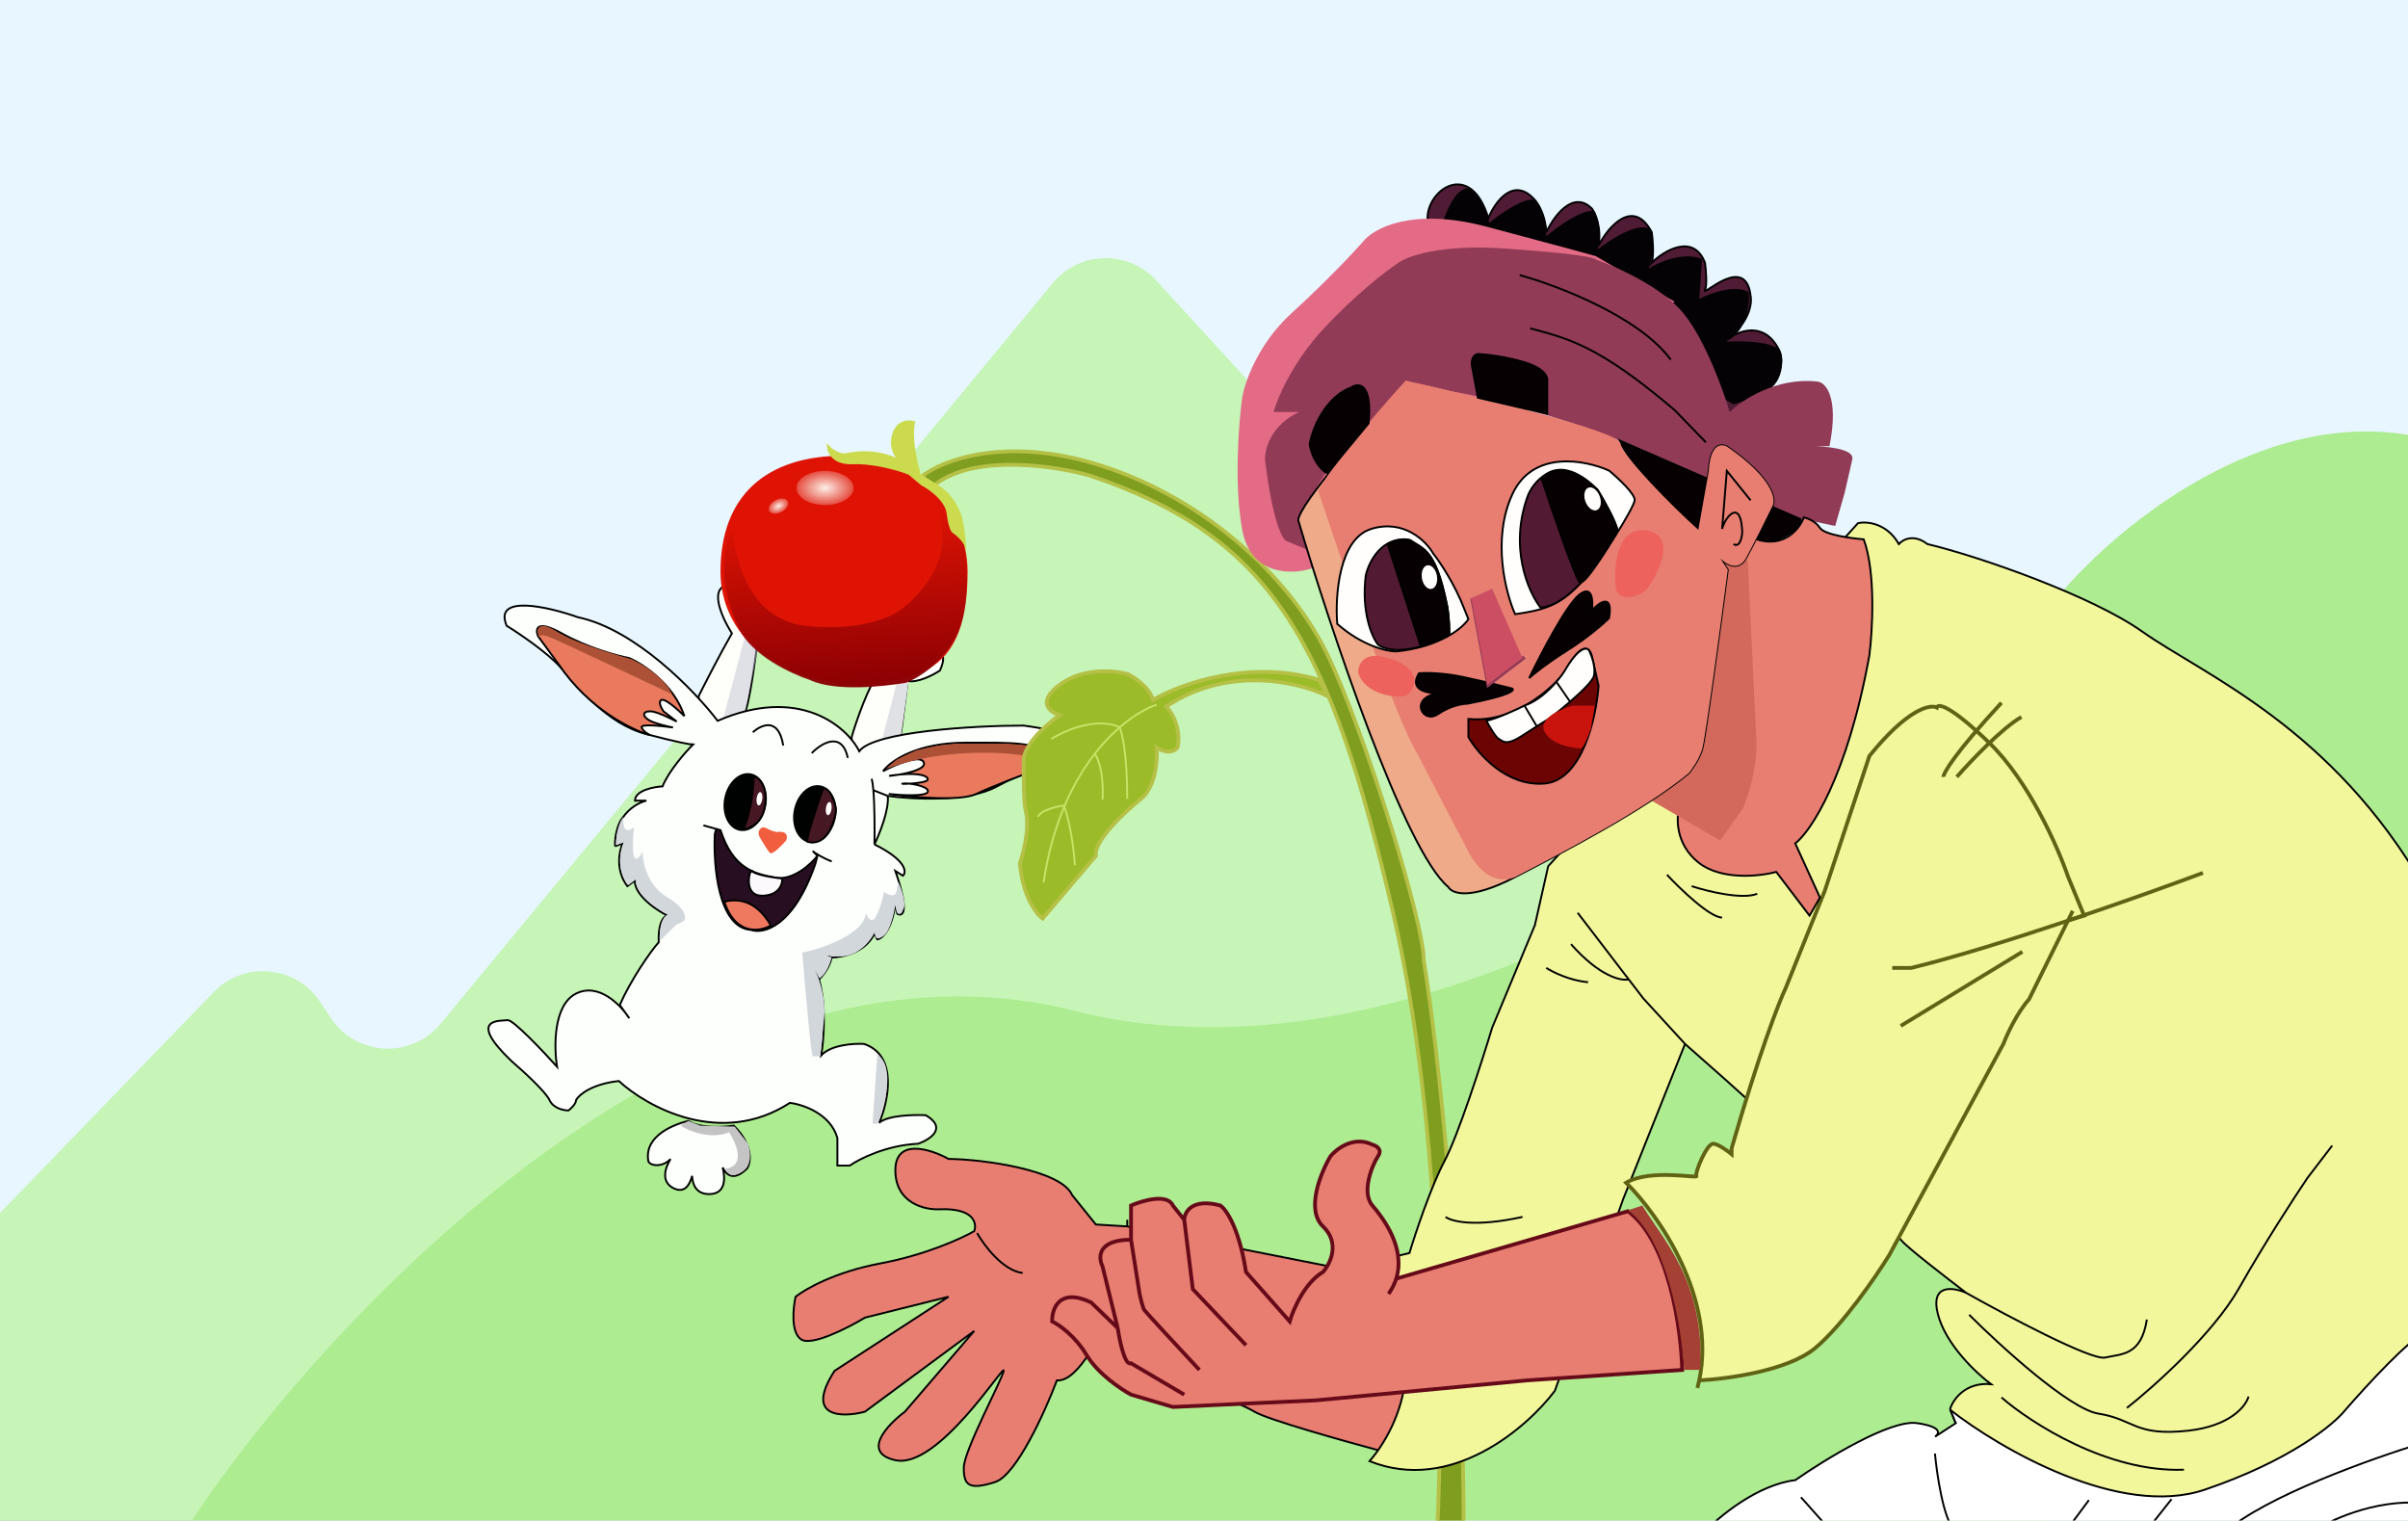 <svg width="1267" height="800" viewBox="0 0 1267 800" fill="none" xmlns="http://www.w3.org/2000/svg">
<rect x="0" y="0" width="1267" height="800" fill="#808080" stroke="none"/>
<g clip-path="url(#clip0_2_3)">
<rect width="1267" height="800" fill="#E7F6FF"/>
<path d="M112.492 521.927L-38.656 678.1L-101.226 737.994C-124.669 760.436 -108.785 800 -76.332 800H1075.48C1105.42 800 1122.28 765.576 1103.92 741.925L832.41 392.172L608.314 147.503C593.55 131.385 567.947 132.034 554.02 148.881L231.813 538.642C216.452 557.224 187.524 555.749 174.132 535.702L168.296 526.966C155.55 507.887 128.449 505.439 112.492 521.927Z" fill="#BCF4A1" fill-opacity="0.76"/>
<path d="M565 531.762C369.8 482.162 174.333 689.762 101 799.762H1271C1271 609.683 1274.2 230.372 1287 233.762C1200.6 204.962 1115 275.096 1083 313.762C991.667 407.096 760.2 581.362 565 531.762Z" fill="#AEEC91"/>
<path d="M463.104 352.744C457.104 360.344 450.604 379.244 448.104 387.744C448.104 412.544 465.438 396.744 474.104 385.744L477.604 358.244C482.804 359.444 491.104 355.077 494.604 352.744C501.104 337.744 486.938 344.244 476.604 348.744C494.204 338.744 486.938 336.244 481.104 336.244C477.604 338.577 469.104 345.144 463.104 352.744Z" fill="#FEFFFA" stroke="black"/>
<path d="M367.604 366.244C370.938 359.577 379.104 343.644 385.104 333.244C379.604 324.577 371.904 307.344 385.104 307.744C386.1 309.336 387.653 312.842 388.659 317.707C388.705 312.386 389.645 307.744 392.604 307.744C397.804 307.744 399.104 324.744 399.104 333.244C397.938 343.244 395.004 365.244 392.604 373.244C389.604 383.244 367.604 387.244 367.604 366.244Z" fill="#FEFFFA" stroke="black"/>
<path d="M392.104 334.244L380.604 377.744L392.104 374.744L399.104 339.744L392.104 334.244Z" fill="#C2C4D1" fill-opacity="0.51"/>
<path d="M472.104 358.244L464.104 389.244L474.104 387.244L478.104 358.244H472.104Z" fill="#DFE1E5"/>
<path d="M415.604 580.244C379.204 603.844 340.438 582.411 325.604 568.744C311.204 570.344 304.604 576.077 303.104 578.744C303.104 580.744 300.438 583.244 299.104 584.244C296.604 584.244 291.104 583.144 289.104 578.744C287.104 574.344 274.938 563.244 269.104 558.244C245.104 535.244 263.604 537.244 267.104 536.744C269.904 536.344 285.604 552.911 293.104 561.244C291.437 550.911 291.104 528.744 303.104 522.744C313.45 517.571 323.549 525.902 328.913 532.676L326.104 528.744C331.704 515.944 342.104 500.744 346.604 495.744C346.204 484.944 349.437 481.911 351.104 481.744C336.304 473.744 333.604 466.077 334.104 463.244L330.104 466.244C323.704 457.844 325.771 447.744 327.604 443.744L323.604 445.244C323.518 441.781 323.976 438.755 324.805 436.126C325.42 433.859 326.318 431.721 327.604 430.273C331.297 424.766 336.703 422.044 340.104 421.244H334.104C334.104 415.744 344.437 413.911 348.604 413.744C351.804 405.744 360.604 395.744 364.604 391.744C363.437 391.744 356.904 390.644 340.104 386.244C319.104 380.744 304.104 361.244 295.104 351.244C287.904 343.244 273.104 333.244 266.604 329.244C259.404 312.444 288.604 319.244 304.104 324.744C334.504 331.144 365.771 363.744 377.604 379.244C420.104 360.744 445.438 381.91 452.104 395.244C459.704 384.844 512.604 381.744 538.604 381.744C586.104 388.244 581.104 401.744 576.604 401.744C573.004 401.744 558.771 403.077 552.104 403.744C549.271 403.577 539.804 405.344 524.604 413.744C509.404 422.144 479.938 420.577 467.104 418.744C467.904 425.944 462.771 438.744 460.104 444.244C476.904 452.644 477.104 458.744 475.104 460.744L471.104 458.244C478.704 480.244 474.938 482.41 472.104 480.744L471.104 475.744C469.104 489.744 463.938 493.91 461.604 494.244L460.104 491.244C455.304 501.244 443.104 503.744 437.604 503.744C436.404 509.344 432.644 513.744 430.913 515.244C434.813 528.626 433.506 546.696 432.104 555.244C437.304 549.644 449.271 548.911 454.604 549.244C472.604 555.244 467.438 579.411 462.604 590.744C467.004 586.744 480.771 586.411 487.104 586.744C498.704 593.544 489.271 599.577 483.104 601.744C466.304 602.544 452.104 609.744 447.104 613.244H440.604V598.744C437.004 585.944 422.438 581.077 415.604 580.244Z" fill="#FDFFFC"/>
<path d="M430.913 515.244C434.813 528.626 433.506 546.696 432.104 555.244C437.304 549.644 449.271 548.911 454.604 549.244C472.604 555.244 467.438 579.411 462.604 590.744C467.004 586.744 480.771 586.411 487.104 586.744C498.704 593.544 489.271 599.577 483.104 601.744C466.304 602.544 452.104 609.744 447.104 613.244H440.604V598.744C437.004 585.944 422.438 581.077 415.604 580.244C379.204 603.844 340.438 582.411 325.604 568.744C311.204 570.344 304.604 576.077 303.104 578.744C303.104 580.744 300.438 583.244 299.104 584.244C296.604 584.244 291.104 583.144 289.104 578.744C287.104 574.344 274.938 563.244 269.104 558.244C245.104 535.244 263.604 537.244 267.104 536.744C269.904 536.344 285.604 552.911 293.104 561.244C291.437 550.911 291.104 528.744 303.104 522.744C315.104 516.744 326.771 528.911 331.104 535.744L326.104 528.744C331.704 515.944 342.104 500.744 346.604 495.744C346.204 484.944 349.437 481.911 351.104 481.744C336.304 473.744 333.604 466.077 334.104 463.244L330.104 466.244C323.704 457.844 325.771 447.744 327.604 443.744L323.604 445.244M430.913 515.244C430.175 512.71 429.25 510.345 428.104 508.244L430.913 515.244ZM430.913 515.244C432.644 513.744 436.404 509.344 437.604 503.744M437.604 503.744C432.251 502.144 431.707 501.41 432.104 501.244L437.604 503.744ZM437.604 503.744C443.104 503.744 455.304 501.244 460.104 491.244L461.604 494.244C463.938 493.91 469.104 489.744 471.104 475.744L472.104 480.744C474.938 482.41 478.704 480.244 471.104 458.244L475.104 460.744C477.104 458.744 476.904 452.644 460.104 444.244M460.104 444.244C462.771 438.744 467.904 425.944 467.104 418.744M460.104 444.244C460.23 437.096 460.223 423.889 459.53 415.744M458.604 409.744C459 410.932 459.302 413.064 459.53 415.744M467.104 418.744L459.53 415.744M467.104 418.744C479.938 420.577 509.404 422.144 524.604 413.744C539.804 405.344 549.271 403.577 552.104 403.744C558.771 403.077 573.004 401.744 576.604 401.744C581.104 401.744 586.104 388.244 538.604 381.744C512.604 381.744 459.704 384.844 452.104 395.244C445.438 381.91 420.104 360.744 377.604 379.244C365.771 363.744 334.504 331.144 304.104 324.744C288.604 319.244 259.404 312.444 266.604 329.244C273.104 333.244 287.904 343.244 295.104 351.244C304.104 361.244 319.104 380.744 340.104 386.244C356.904 390.644 363.437 391.744 364.604 391.744C360.604 395.744 351.804 405.744 348.604 413.744C344.437 413.911 334.104 415.744 334.104 421.244H340.104C336.703 422.044 331.297 424.766 327.604 430.273M323.604 445.244C323.444 438.847 325.144 433.942 327.604 430.273M323.604 445.244C323.604 441.755 324.404 433.875 327.604 430.273" stroke="black"/>
<path d="M431.604 555.744H427.604C426.804 555.744 423.604 519.411 422.104 501.244C432.938 498.911 454.804 491.444 455.604 480.244C456.438 482.744 458.704 486.544 461.104 481.744C463.504 476.944 464.771 471.411 465.104 469.244C466.938 470.577 470.804 472.444 471.604 469.244C472.404 466.044 472.604 464.244 472.604 463.744C474.104 467.077 476.804 474.544 475.604 477.744C474.438 480.411 471.904 483.844 471.104 476.244C470.438 480.577 468.304 489.844 465.104 492.244C461.104 495.244 460.604 493.244 460.104 490.744C458.104 494.911 451.704 503.244 442.104 503.244C440.462 503.244 437.526 503.115 435.137 502.686C435.999 503.048 436.881 503.428 437.604 503.744C436.938 506.577 434.704 512.744 431.104 514.744L428.859 510.254C431.257 515.372 434.684 525.666 433.604 535.744L431.604 555.744Z" fill="#D2D7DB"/>
<path d="M459.104 591.244L461.604 554.744C471.204 561.144 465.604 581.744 461.604 591.244H459.104Z" fill="#D2D7DB"/>
<path d="M283.104 334.744L294.104 349.744C310.104 373.344 332.771 384.244 342.104 386.744C340.937 386.244 338.404 384.744 337.604 382.744C336.804 380.744 348.271 381.911 354.104 382.744C351.437 382.244 345.304 380.844 342.104 379.244C338.104 377.244 337.604 374.244 342.104 374.244C346.604 374.244 357.604 380.744 355.604 379.244C354.004 378.044 350.604 375.411 349.104 374.244C347.937 372.577 346.104 369.044 348.104 368.244C350.104 367.444 356.937 373.577 360.104 376.744C354.504 359.944 338.437 349.411 331.104 346.244C324.937 345.077 309.204 340.844 295.604 333.244C282.004 325.644 281.604 331.077 283.104 334.744Z" fill="#E97A5E" stroke="black"/>
<path d="M290.604 335.744C297.004 338.544 335.271 356.577 353.604 365.244C352.438 361.911 346.504 353.544 332.104 346.744C321.604 343.911 298.904 336.944 292.104 331.744C288.104 329.244 280.804 326.544 283.604 335.744C283.271 334.577 284.204 332.944 290.604 335.744Z" fill="#AC5136"/>
<path d="M464.604 405.744C469.104 399.744 483.084 390.744 508.104 390.744C536.104 390.744 541.604 390.244 559.604 398.244C555.771 399.244 547.704 401.944 546.104 404.744C538.771 407.41 522.004 413.744 513.604 417.744C505.204 421.744 479.438 419.41 467.604 417.744C473.938 418.41 486.904 419.144 488.104 416.744C489.232 414.489 483.014 412.799 478.582 412.311C475.824 412.487 473.852 412.452 475.104 412.244C475.849 412.12 477.118 412.15 478.582 412.311C482.432 412.065 487.813 411.409 488.104 410.244C488.577 408.356 484.147 406.468 473.134 407.524C468.395 408.349 465.445 408.423 471.104 407.744C471.804 407.66 472.481 407.587 473.134 407.524C478.86 406.527 487.199 404.433 486.104 401.244C484.504 396.582 471.104 402.301 464.604 405.744Z" fill="#E97A5E" stroke="black"/>
<path d="M508.604 396.244C533.004 395.044 546.771 398.744 551.104 400.744L556.104 398.494L559.104 398.244L556.604 397.244L542.604 392.244L525.604 391.244H505.104L494.354 392.244L482.104 394.744L471.604 399.744L466.104 404.744C468.604 403.744 484.204 397.444 508.604 396.244Z" fill="#AC5136"/>
<path d="M328.115 443.215L324.115 444.715C324.028 441.252 324.487 438.226 325.316 435.597C325.93 433.33 326.829 431.192 328.115 429.744C327.615 433.392 328.015 439.592 333.615 435.215C332.615 443.882 332.115 458.615 338.115 448.215C338.115 453.549 340.615 465.715 350.615 471.715C360.615 477.715 361.115 482.549 360.115 484.215C359.282 484.882 357.315 486.215 356.115 486.215L347.115 495.215C346.715 484.415 349.948 481.382 351.615 481.215C336.815 473.215 334.115 465.549 334.615 462.715L330.615 465.715C324.215 457.315 326.282 447.215 328.115 443.215Z" fill="#D2D7DB"/>
<path d="M362.604 616.244C357.404 623.044 353.438 622.411 352.104 621.244V624.744L359.104 625.744L363.604 620.244C365.438 616.078 367.804 609.444 362.604 616.244Z" fill="#C4C4C4"/>
<path d="M377.604 616.744C374.004 627.944 368.104 622.744 365.604 618.744L364.604 622.744L371.104 628.244L378.604 626.744L380.604 622.244C381.104 615.744 381.204 605.544 377.604 616.744Z" fill="#C4C4C4"/>
<path d="M341.105 610.744C338.854 597.244 355.271 591.411 362.105 589.744C368.105 593.744 380.605 593.077 386.105 592.244C396.505 602.644 395.105 611.577 393.105 614.744C386.226 621.623 382.158 618.359 380.232 614.218C381.78 620.276 381.699 628.244 373.105 628.244C366.528 628.244 364.403 623.578 364.152 618.673C362.861 623.687 360.063 627.843 354.605 625.244C347.595 621.906 349.847 614.623 352.818 609.785C348.405 614.525 341.539 613.354 341.105 610.744Z" fill="#FDFFFC" stroke="black"/>
<path d="M383.604 595.744C373.604 599.744 362.438 595.077 358.104 592.244L362.104 589.744L368.604 592.244L386.604 592.744L393.604 601.744C397.604 614.944 389.271 618.244 384.604 618.244C383.104 616.911 380.404 614.344 381.604 614.744C382.804 615.144 385.104 613.911 386.104 613.244C390.904 609.244 386.438 599.911 383.604 595.744Z" fill="#C4C4C4"/>
<path d="M395.105 489.244C377.905 488.044 375.271 455.411 376.105 438.744L376.855 436.119L379.105 436.744C385.604 456.744 396.604 459.744 408.104 461.744C417.304 463.344 426.604 454.744 430.104 450.244L429.104 454.244C417.504 487.844 401.605 491.577 395.105 489.244Z" fill="#270E21"/>
<path d="M430.104 450.244L429.104 454.244C417.504 487.844 401.605 491.577 395.105 489.244C377.905 488.044 375.271 455.411 376.105 438.744L376.855 436.119M430.104 450.244C426.604 454.744 417.304 463.344 408.104 461.744C396.604 459.744 385.604 456.744 379.105 436.744L376.855 436.119M430.104 450.244L427.604 447.744C429.271 449.244 433.604 451.644 437.604 453.244M370.104 434.244L374.605 435.494L376.855 436.119" stroke="black"/>
<path d="M401.605 471.244C393.205 471.644 393.438 463.411 394.605 459.244L395.604 458.244C397.204 460.244 406.938 461.744 411.604 462.244C411.771 465.077 410.005 470.844 401.605 471.244Z" fill="#FBF9FC" stroke="black"/>
<path d="M381.104 474.394C387.104 473.061 397.104 472.395 405.604 486.894C399.938 490.227 387.104 492.393 381.104 474.394Z" fill="#EF795F" stroke="black"/>
<path d="M439.222 430.401C438.417 434.472 436.488 437.9 434.042 440.155C431.596 442.411 428.667 443.472 425.822 442.91C422.977 442.348 420.672 440.251 419.268 437.235C417.865 434.218 417.385 430.314 418.19 426.243C418.994 422.172 420.924 418.745 423.37 416.489C425.815 414.234 428.745 413.173 431.59 413.735C434.434 414.297 436.74 416.393 438.143 419.41C439.547 422.427 440.027 426.331 439.222 430.401Z" fill="#000201" stroke="black"/>
<path d="M405.105 448.744C403.905 447.544 400.938 442.578 399.605 440.244C398.597 437.979 399.386 436.518 400.525 435.664C401.607 434.852 403.11 435.59 404.295 436.243C405.687 437.012 407.532 437.53 408.605 437.744C414.605 436.944 414.438 440.411 413.605 442.244C411.271 444.911 406.305 449.944 405.105 448.744Z" fill="#F05E3E"/>
<path d="M424.604 442.744C425.004 438.344 430.438 422.244 433.104 414.744C436.704 414.744 438.938 421.077 439.604 424.244C440.104 425.411 440.204 429.544 436.604 436.744C433.004 443.944 427.104 443.744 424.604 442.744Z" fill="#461823" stroke="black"/>
<path d="M396.104 385.244C400.271 381.578 409.604 376.744 412.104 392.244" stroke="black"/>
<path d="M427.104 396.244C432.104 391.078 442.904 384.344 446.104 398.744" stroke="black"/>
<path d="M402.608 424.077C401.804 428.148 399.874 431.575 397.428 433.831C394.983 436.087 392.053 437.148 389.208 436.586C386.364 436.023 384.058 433.927 382.655 430.91C381.251 427.894 380.771 423.99 381.576 419.919C382.381 415.848 384.31 412.421 386.756 410.165C389.202 407.909 392.131 406.848 394.976 407.411C397.821 407.973 400.126 410.069 401.53 413.086C402.933 416.102 403.413 420.006 402.608 424.077Z" fill="#000201" stroke="black"/>
<path d="M391.104 436.244C395.904 425.044 396.438 412.911 396.604 408.244C399.104 409.077 403.804 413.244 402.604 423.244C401.404 433.244 394.771 435.744 391.104 436.244Z" fill="#461823" stroke="black"/>
<ellipse cx="399.604" cy="420.244" rx="1.5" ry="3.5" transform="rotate(7.383 399.604 420.244)" fill="white"/>
<ellipse cx="436.042" cy="425.408" rx="1.5" ry="3.5" transform="rotate(7.383 436.042 425.408)" fill="white"/>
<path d="M756.104 806.744H770.104C770.104 668.343 756.104 548.077 749.104 505.244C749.604 486.744 718.104 384.744 698.104 343.744C678.104 302.744 631.604 259.744 573.604 243.244C527.204 230.044 495.604 242.411 485.604 250.244L475.604 256.244C472.604 261.577 472.004 268.544 493.604 253.744C515.204 238.944 555.937 245.244 573.604 250.244C670.104 282.744 700.104 338.744 733.104 480.744C759.504 594.344 759.437 745.41 756.104 806.744Z" fill="#7F9E1F" stroke="#B5C046" stroke-width="2"/>
<path d="M509.104 300.744C509.104 353.244 484.104 359.744 444.104 359.744C408.604 357.244 379.104 334.434 379.104 300.744C379.104 261.244 402.604 239.744 444.104 239.744C480.003 239.744 509.104 267.055 509.104 300.744Z" fill="#DE1304"/>
<ellipse cx="434.104" cy="256.744" rx="15" ry="9" fill="url(#paint0_radial_2_3)"/>
<ellipse cx="409.604" cy="266.244" rx="5.5" ry="3.5" transform="rotate(-27.73 409.604 266.244)" fill="url(#paint1_radial_2_3)"/>
<path d="M423.604 329.244C394.804 326.044 386.271 294.244 385.604 278.744C381.604 281.944 380.937 296.078 381.104 302.744C381.104 306.577 382.704 317.644 389.104 331.244C395.504 344.844 416.437 354.577 426.104 357.744C439.704 364.144 465.437 361.077 476.604 359.244C482.271 357.244 495.504 349.544 503.104 334.744C510.704 319.944 508.937 296.244 507.104 286.244L493.604 258.244C493.271 257.744 493.204 261.344 495.604 279.744C498.004 298.144 482.604 314.411 474.604 320.244C469.604 324.578 452.404 332.444 423.604 329.244Z" fill="url(#paint2_linear_2_3)"/>
<path d="M1083.1 473.744C1090.1 472.077 1107.6 464.344 1121.6 446.744" stroke="#606314" stroke-width="2"/>
<path d="M1207.1 445.744L1193.6 460.744C1183.77 467.077 1163.5 480.044 1161.1 481.244C1158.7 482.444 1154.1 482.744 1152.1 482.744" stroke="#707229" stroke-width="2"/>
<path d="M1194.6 474.744C1202.27 469.411 1223.1 457.344 1245.1 451.744" stroke="#707229" stroke-width="2"/>
<path d="M481.604 221.744C479.604 229.344 482.437 242.577 484.104 248.244L483.104 252.244L479.104 248.244C474.938 245.911 467.104 238.944 469.104 229.744C471.104 220.544 478.271 220.577 481.604 221.744Z" fill="#CCDB4E"/>
<path d="M448.604 244.244C437.004 244.644 434.771 237.077 435.104 233.244C439.904 238.844 444.437 238.911 446.104 238.244C458.504 235.844 468.604 239.244 472.104 241.244C477.104 244.577 488.404 252.044 493.604 255.244C500.104 259.244 503.604 265.244 505.604 270.244C507.604 275.244 509.104 293.244 508.104 288.744C507.304 285.144 503.104 281.577 501.104 280.244C500.437 279.744 498.904 277.044 498.104 270.244C497.304 263.444 488.771 257.411 484.604 255.244L478.104 249.744C473.104 247.744 460.204 243.844 448.604 244.244Z" fill="#CCDB4E"/>
<path d="M751.104 114.744C751.104 99.744 773.604 83.744 783.104 114.744C786.604 106.244 796.404 92.444 807.604 105.244C809.438 107.244 813.204 113.444 813.604 122.244C817.438 113.911 827.604 99.744 837.604 109.744C839.438 112.244 842.704 119.644 841.104 129.244C846.104 119.244 859.504 103.844 869.104 122.244C869.604 125.744 870.304 133.844 869.104 138.244C875.604 131.744 891.104 122.644 897.104 138.244C897.604 141.911 898.304 149.944 897.104 152.744C895.604 156.244 918.604 133.244 921.104 155.744C921.882 159.632 920.512 169.15 909.602 177.88C916.895 173.064 929.506 169.627 936.604 185.244C937.771 189.744 938.004 200.044 929.604 205.244C921.204 210.444 914.438 219.077 912.104 222.744L766.104 162.244L751.104 114.744Z" fill="#501B35" stroke="black"/>
<path d="M660.104 742.744C666.504 746.744 706.771 758.077 726.104 763.244H741.104L756.104 689.244L719.604 670.244L593.104 645.244L576.604 644.244L564.104 628.744C558.604 615.744 517.771 609.911 499.104 609.744C489.771 604.577 471.104 598.544 471.104 615.744C471.104 632.944 486.438 636.577 494.104 636.244C512.505 635.444 514.104 643.577 512.604 647.744C505.938 651.577 486.704 660.344 463.104 664.744C439.504 669.144 423.604 678.244 418.604 682.244C417.271 688.244 416.004 701.144 421.604 704.744C427.204 708.344 446.271 698.577 455.104 693.244L499.104 682.244L439.104 721.244C423.104 746.044 443.104 745.91 455.104 742.744L512.604 700.244L476.104 742.744C466.938 749.577 453.104 764.244 471.104 768.244C493.604 773.244 529.104 716.244 528.104 721.244C527.104 726.244 507.104 763.244 507.104 772.244C507.104 781.244 509.604 784.244 523.604 779.744C534.804 776.144 549.938 742.577 556.104 726.244C568.104 727.244 580.104 697.744 581.104 700.244C582.104 702.744 585.104 704.244 590.604 709.744C596.104 715.244 652.104 737.744 660.104 742.744Z" fill="#E87E71"/>
<path d="M593.104 645.244L719.604 670.244L756.104 689.244L741.104 763.244H726.104C706.771 758.077 666.504 746.744 660.104 742.744C652.104 737.744 596.104 715.244 590.604 709.744C585.104 704.244 582.104 702.744 581.104 700.244C580.104 697.744 568.104 727.244 556.104 726.244C549.938 742.577 534.804 776.144 523.604 779.744C509.604 784.244 507.104 781.244 507.104 772.244C507.104 763.244 527.104 726.244 528.104 721.244C529.104 716.244 493.604 773.244 471.104 768.244C453.104 764.244 466.938 749.577 476.104 742.744L512.604 700.244L455.104 742.744C443.104 745.91 423.104 746.044 439.104 721.244L499.104 682.244L455.104 693.244C446.271 698.577 427.204 708.344 421.604 704.744C416.004 701.144 417.271 688.244 418.604 682.244C423.604 678.244 439.504 669.144 463.104 664.744C486.704 660.344 505.938 651.577 512.604 647.744C514.104 643.577 512.505 635.444 494.104 636.244C486.438 636.577 471.104 632.944 471.104 615.744C471.104 598.544 489.771 604.577 499.104 609.744C517.771 609.911 558.604 615.744 564.104 628.744L576.604 644.244L593.104 645.244ZM593.104 645.244C593.104 644.744 593.104 643.344 593.104 641.744" stroke="black"/>
<path d="M514.104 648.744C517.771 655.244 527.704 668.544 538.104 669.744" stroke="black"/>
<path d="M999.104 286.244C992.704 275.044 982.104 274.244 977.604 275.244L814.604 455.744L807.604 486.744L785.104 540.744C779.771 558.411 767.304 597.144 760.104 610.744C752.904 624.344 744.771 648.744 741.604 659.244L715.104 665.744C757.104 705.344 736.271 750.911 720.604 768.744C763.404 785.944 803.438 751.244 818.104 731.744L854.104 630.744L886.604 549.244L908.104 568.244C937.938 595.077 998.204 649.544 1000.6 652.744C1003 655.944 1024.27 672.411 1034.6 680.244C1027.94 677.244 1015.6 675.244 1019.6 691.244C1023.6 707.244 1039.94 722.577 1047.6 728.244C1034 727.044 1027.6 736.411 1026.1 741.244L1030.6 753.244L1047.6 779.744L1132.6 798.244L1206.6 784.244L1276.1 699.744V467.744C1227.1 382.244 1159.6 355.244 1127.1 332.244C1100.47 313.397 1041.44 292.744 1014.1 286.244C1006.9 280.644 1001.1 283.911 999.104 286.244Z" fill="#F2F79B"/>
<path d="M1034.6 680.244C1027.94 677.244 1015.6 675.244 1019.6 691.244C1023.6 707.244 1039.94 722.577 1047.6 728.244C1034 727.044 1027.6 736.411 1026.1 741.244L1030.6 753.244L1047.6 779.744L1132.6 798.244L1206.6 784.244L1276.1 699.744V467.744C1227.1 382.244 1159.6 355.244 1127.1 332.244C1100.47 313.397 1041.44 292.744 1014.1 286.244C1006.9 280.644 1001.1 283.911 999.104 286.244C992.704 275.044 982.104 274.244 977.604 275.244L814.604 455.744L807.604 486.744L785.104 540.744C779.771 558.411 767.304 597.144 760.104 610.744C752.904 624.344 744.771 648.744 741.604 659.244L715.104 665.744C757.104 705.344 736.271 750.911 720.604 768.744C763.404 785.944 803.438 751.244 818.104 731.744L854.104 630.744L886.604 549.244M1034.6 680.244C1055.94 692.244 1100.4 715.844 1107.6 714.244C1116.6 712.244 1126.6 713.244 1129.6 694.244M1034.6 680.244C1024.27 672.411 1003 655.944 1000.6 652.744C998.204 649.544 937.938 595.077 908.104 568.244L886.604 549.244M886.604 549.244L864.604 525.244L856.938 515.244M830.104 480.244L856.938 515.244M856.938 515.244C853.16 516.244 841.804 513.944 826.604 496.744" stroke="black"/>
<path d="M894.06 726.244C903.214 682.741 872.584 639.062 855.604 622.244C868.604 614.744 893.604 620.244 892.604 618.744C891.604 617.244 898.104 601.244 901.604 601.744C904.404 602.144 909.104 605.577 911.104 607.244V604.244C925.504 554.244 936.104 527.077 939.604 519.744L960.104 468.744L983.604 397.744C1003.6 372.944 1015.6 370.411 1019.1 372.244C1019.6 370.077 1025.8 370.744 1046.6 390.744C1067.4 410.744 1082.96 446.077 1088.13 461.244L1096.6 481.744L1088.13 484.244L1067.6 525.744C1061.2 532.944 1055.94 544.411 1054.1 549.244L994.104 660.244C987.104 671.577 969.504 697.244 955.104 709.244C940.704 721.244 908.408 725.577 894.06 726.244Z" fill="#F2F79B"/>
<path d="M893.104 730.244C893.461 728.911 893.779 727.578 894.06 726.244M894.06 726.244C903.214 682.741 872.584 639.062 855.604 622.244C868.604 614.744 893.604 620.244 892.604 618.744C891.604 617.244 898.104 601.244 901.604 601.744C904.404 602.144 909.104 605.577 911.104 607.244V604.244C925.504 554.244 936.104 527.077 939.604 519.744L960.104 468.744L983.604 397.744C1003.6 372.944 1015.6 370.411 1019.1 372.244C1019.6 370.077 1025.8 370.744 1046.6 390.744C1067.4 410.744 1082.96 446.077 1088.13 461.244L1096.6 481.744L1088.13 484.244M894.06 726.244C908.408 725.577 940.704 721.244 955.104 709.244C969.504 697.244 987.104 671.577 994.104 660.244L1054.1 549.244C1055.94 544.411 1061.2 532.944 1067.6 525.744L1088.13 484.244M1090.6 479.244L1088.13 484.244" stroke="#606314" stroke-width="2"/>
<path d="M655.604 669.244C652.004 646.044 645.104 636.244 642.104 634.244C627.304 630.244 623.271 637.578 623.104 641.744L617.104 634.244C614.304 627.844 601.271 631.578 595.104 634.244V652.244C577.504 652.244 577.771 661.577 580.104 666.244L588.104 698.744L574.104 685.244C557.304 677.244 553.438 688.577 553.604 695.244C557.104 696.911 565.604 702.744 571.604 712.744C577.604 722.744 589.771 730.911 595.104 733.744L617.104 740.244L692.604 736.744L803.604 726.244L885.104 720.744C884.604 699.577 878.204 653.244 856.604 637.244L734.639 672.744C739.834 656.286 727.267 640.267 722.104 634.244C716.104 627.244 722.104 612.744 725.104 608.244C727.504 604.644 724.104 602.744 722.104 602.244C712.504 597.444 703.438 604.244 700.104 608.244C694.938 616.911 686.904 636.444 696.104 645.244C705.304 654.044 699.938 664.911 696.104 669.244C686.504 674.844 680.438 688.911 678.604 695.244L655.604 669.244Z" fill="#E87E71"/>
<path d="M730.604 680.744C732.488 678.093 733.797 675.413 734.639 672.744M588.104 698.744L574.104 685.244C557.304 677.244 553.438 688.577 553.604 695.244C557.104 696.911 565.604 702.744 571.604 712.744C577.604 722.744 589.771 730.911 595.104 733.744L617.104 740.244L692.604 736.744L803.604 726.244L885.104 720.744C884.604 699.577 878.204 653.244 856.604 637.244L734.639 672.744M588.104 698.744L580.104 666.244C577.771 661.577 577.504 652.244 595.104 652.244M588.104 698.744C589.104 705.577 591.904 718.844 595.104 717.244L623.104 733.744M595.104 652.244V634.244C601.271 631.578 614.304 627.844 617.104 634.244L623.104 641.744M595.104 652.244L599.604 680.744C600.104 683.077 601.304 688.044 602.104 689.244C602.904 690.444 621.771 710.744 631.104 720.744M623.104 641.744L627.604 678.244L655.604 707.744M623.104 641.744C623.271 637.578 627.304 630.244 642.104 634.244C645.104 636.244 652.004 646.044 655.604 669.244L678.604 695.244C680.438 688.911 686.504 674.844 696.104 669.244C699.938 664.911 705.304 654.044 696.104 645.244C686.904 636.444 694.938 616.911 700.104 608.244C703.438 604.244 712.504 597.444 722.104 602.244C724.104 602.744 727.504 604.644 725.104 608.244C722.104 612.744 716.104 627.244 722.104 634.244C727.267 640.267 739.834 656.286 734.639 672.744" stroke="#660A19" stroke-width="2"/>
<path d="M864.104 634.244L856.604 636.744C877.404 652.344 884.938 699.244 886.104 720.744H894.604C897.104 674.244 874.771 651.911 864.104 634.244Z" fill="#A44034"/>
<path d="M1026.1 741.744C1052.1 762.077 1115.3 798.944 1160.1 783.744C1204.9 768.544 1228.1 749.411 1234.1 741.744C1245.1 729.077 1268.8 703.344 1275.6 701.744V806.244H896.604C904.271 798.077 924.604 781.144 944.604 778.744C960.104 767.911 994.604 746.744 1008.6 748.744C1021.68 750.612 1020.65 754.078 1018.15 755.886L1029.1 748.744L1026.1 741.744Z" fill="white" stroke="black"/>
<path d="M947.604 787.744L963.604 805.744" stroke="black"/>
<path d="M1018.1 764.744C1019.1 775.577 1022.5 798.744 1028.1 804.744" stroke="black"/>
<path d="M1099.1 789.244L1086.1 806.744" stroke="black"/>
<path d="M1142.6 788.744L1129.1 805.744" stroke="black"/>
<path d="M1274.6 759.244C1248.6 767.077 1191.4 787.444 1170.6 806.244" stroke="black"/>
<path d="M1216.1 806.244C1224.94 800.244 1249 788.744 1274.6 790.744" stroke="black"/>
<path d="M771.104 99.244C764.704 100.844 759.771 113.911 758.104 120.244L912.104 212.744C915.271 211.744 922.804 209.244 927.604 207.244C933.604 204.744 940.604 191.244 936.604 184.744C933.404 179.544 916.271 179.244 908.104 179.744C919.304 174.144 920.771 160.077 920.104 153.744C913.304 149.344 899.938 154.244 894.104 157.244L895.604 136.244C885.604 132.244 872.771 137.911 867.604 141.244C871.204 128.844 869.104 122.078 867.604 120.244C861.204 117.044 846.938 126.244 840.604 131.244C843.004 122.444 840.604 114.244 839.104 111.244C833.504 109.244 819.771 119.077 813.604 124.244C814.004 116.644 810.104 108.411 808.104 105.244C802.504 103.244 789.438 112.411 783.604 117.244C782.104 110.578 777.504 97.644 771.104 99.244Z" fill="#040205"/>
<path d="M653.604 278.744C658.004 302.744 679.438 302.411 689.604 299.244L881.104 158.744L839.604 134.744C836.771 133.911 821.304 129.644 782.104 119.244C742.904 108.844 722.438 120.244 717.104 127.244C711.938 133.077 697.204 148.744 679.604 164.744C662.004 180.744 654.938 201.077 653.604 209.244C651.771 222.411 649.204 254.744 653.604 278.744Z" fill="#E36B86"/>
<path d="M689.104 289.744L677.104 284.744C674.938 284.244 669.604 274.944 665.604 241.744C665.438 236.244 668.804 223.544 683.604 216.744H670.104C672.104 209.411 680.204 190.344 696.604 172.744C713.004 155.144 729.104 142.744 735.104 138.744C739.604 135.078 757.204 128.344 791.604 130.744C826.004 133.144 838.271 135.078 840.104 136.744C850.771 140.411 874.904 151.244 886.104 165.244C897.304 179.244 906.771 205.411 910.104 216.744C916.604 210.411 934.904 198.344 956.104 200.744C960.438 200.911 967.804 208.744 962.604 234.744H955.339C965.215 235.197 975.73 236.962 974.604 241.744L970.604 259.244L965.604 276.744L933.104 269.744L853.104 232.244C835.104 225.077 791.704 209.744 762.104 205.744C756.212 203.944 747.449 201.789 740.104 201.105L696.604 250.244L684.463 269.744L689.104 289.744Z" fill="#913B56"/>
<path d="M947.604 273.244L852.104 231.744C855.665 242.725 882.438 268.876 894.142 279.259C895.791 280.843 903.44 284.327 920.849 285.594C938.258 286.861 947.439 276.94 947.604 273.244Z" fill="#060002" stroke="black"/>
<path d="M893.604 453.744C881.604 444.144 881.938 430.411 883.604 424.744L893.604 289.744L924.104 283.744C938.904 288.544 946.938 278.077 949.104 272.244C950.938 272.577 955.204 274.144 957.604 277.744C960.004 281.344 973.938 283.244 980.604 283.744C987.004 300.944 985.271 331.577 983.604 344.744C972.004 408.744 952.771 437.411 944.604 443.744L957.604 472.244L952.104 481.744L934.604 458.744C925.938 461.077 905.604 463.344 893.604 453.744Z" fill="#E87E71" stroke="black"/>
<path d="M924.104 388.244L919.604 294.744L902.104 286.244L865.604 419.244L905.104 442.244L917.104 425.244C923.904 408.844 924.604 393.744 924.104 388.244Z" fill="#D3695C"/>
<path d="M762.104 466.744C738.904 447.544 699.771 330.078 683.104 273.744C683.104 265.744 720.771 222.744 739.604 202.244C776.938 210.577 851.804 228.844 852.604 235.244C853.404 241.644 880.271 266.911 893.604 278.744L899.104 247.744C899.904 232.944 906.104 233.244 909.104 235.244C932.704 251.644 934.604 262.744 932.604 266.244C929.604 272.411 922.604 286.544 918.604 293.744C914.604 300.944 907.938 296.744 905.104 293.744L909.104 299.744C905.271 329.078 897.204 389.044 895.604 394.244C894.004 399.444 890.271 404.744 888.604 406.744C865.604 425.744 825.604 446.744 796.604 461.744C773.404 473.744 763.938 470.078 762.104 466.744Z" fill="#EFAA89" stroke="black"/>
<path d="M888.604 406.744C865.604 425.744 825.604 446.744 796.604 461.744C779.604 467.245 771.604 445.744 769.604 442.244C768.004 439.444 753.271 411.077 746.104 397.244C734.504 378.444 706.271 296.744 693.604 258.244C699.104 247.744 720.771 220.744 739.604 200.244C776.938 208.577 851.804 226.844 852.604 233.244C853.404 239.644 880.271 266.911 893.604 278.744L899.104 247.744C899.904 232.944 906.104 233.244 909.104 235.244C932.704 251.644 934.604 262.744 932.604 266.244C929.604 272.411 922.604 286.544 918.604 293.744C914.604 300.944 907.938 296.744 905.104 293.744L909.104 299.744C905.271 329.078 897.204 389.044 895.604 394.244C894.004 399.444 890.271 404.744 888.604 406.744Z" fill="#E87E71"/>
<path d="M795.695 260.136C784.895 283.736 792.195 311.969 797.195 323.136C811.285 321.028 820.104 319.244 831.604 306.744C843.104 294.244 859.604 267.244 860.104 263.244C860.504 260.044 851.331 251.505 846.695 247.636C834.195 241.969 806.495 236.536 795.695 260.136Z" fill="#FFFEFC" stroke="black"/>
<path d="M804.104 260.244C793.704 287.844 804.104 311.411 810.604 319.744C827.004 318.144 844.438 292.078 851.104 279.244C850.304 274.444 843.771 262.911 840.604 257.744C821.004 238.144 808.104 251.244 804.104 260.244Z" fill="#521A33" stroke="black"/>
<path d="M840.604 257.745C821.004 238.145 811.104 251.744 811.104 251.744C816.771 268.911 828.704 303.844 831.104 306.244C833.504 308.644 845.438 289.245 851.104 279.245C850.304 274.445 843.771 262.912 840.604 257.745Z" fill="#060002" stroke="black"/>
<path d="M714.604 353.744C717.404 364.144 731.604 367.244 738.604 366.244C742.104 365.744 745.904 359.444 743.104 354.244C740.304 349.044 731.938 346.411 728.104 345.744C717.304 342.944 714.604 349.911 714.604 353.744Z" fill="#ED625D"/>
<path d="M867.104 279.244C851.104 276.044 849.104 296.911 850.104 307.744C849.889 317.344 863.104 314.744 867.104 309.244C871.104 303.744 883.104 282.444 867.104 279.244Z" fill="#ED625D"/>
<ellipse cx="837.955" cy="262.481" rx="4" ry="6.302" transform="rotate(-20.373 837.955 262.481)" fill="#FFFEFC"/>
<path d="M721.604 278.244C704.404 283.444 702.438 313.744 703.604 328.244C716.804 339.844 729.771 342.744 734.604 342.744C757.804 340.344 769.604 330.411 772.604 325.744L770.604 320.744C765.404 307.144 757.438 295.411 754.104 291.244C750.438 284.744 738.804 273.044 721.604 278.244Z" fill="#FFFEFC" stroke="black"/>
<path d="M718.604 302.744C716.204 322.344 721.938 335.244 725.104 339.244C735.904 346.044 754.604 338.411 762.604 333.744C762.604 324.944 761.604 319.077 761.104 317.244C755.104 288.244 748.438 288.911 742.104 284.244C727.304 281.444 720.271 295.411 718.604 302.744Z" fill="#521A33" stroke="black"/>
<path d="M761.104 317.244C755.104 288.244 748.438 288.911 742.104 284.244C737.704 282.644 732.271 284.911 730.104 286.244L747.604 340.244C753.604 338.244 760.104 335.078 762.604 333.744C762.604 324.944 761.604 319.078 761.104 317.244Z" fill="#060002" stroke="black"/>
<ellipse cx="752.112" cy="303.632" rx="4" ry="6.302" transform="rotate(-9.734 752.112 303.632)" fill="#FFFEFC"/>
<path d="M831.104 312.744C824.304 317.944 810.604 344.244 804.604 356.744C806.771 354.744 813.804 349.044 824.604 342.244C835.404 335.444 843.771 328.077 846.604 325.244C849.004 311.644 841.271 316.911 837.604 321.244C838.271 316.244 837.904 307.544 831.104 312.744Z" fill="#060002" stroke="black"/>
<path d="M772.104 370.244C794.904 365.844 797.271 363.078 795.604 362.244C791.771 361.244 781.304 358.644 770.104 356.244C758.904 353.844 749.771 353.911 746.604 354.244C741.604 362.244 749.271 364.744 756.604 364.744C741.104 367.244 748.604 381.244 756.604 375.744C763.004 371.344 769.604 370.244 772.104 370.244Z" fill="#060002" stroke="black"/>
<path d="M772.604 387.744V378.244C796.204 380.644 816.438 362.578 823.604 353.244C832.404 336.444 836.604 340.911 837.604 345.244L841.104 360.744C839.938 377.244 832.604 410.644 812.604 412.244C792.604 413.844 777.604 396.578 772.604 387.744Z" fill="#6C0404" stroke="black"/>
<path d="M774.604 314.744L783.104 360.244L802.104 345.744" stroke="#913B56" stroke-width="2"/>
<path d="M782.604 360.244L774.104 314.744L785.104 309.744L801.064 346.157L782.604 360.244Z" fill="#CC4E63"/>
<path d="M788.604 388.744C787.004 387.944 783.604 382.077 782.104 379.244C787.704 378.044 797.771 373.411 802.104 371.244C808.75 369.029 814.821 363.491 818.923 358.744C820.746 356.634 822.181 354.68 823.104 353.244C830.704 340.044 834.938 340.411 836.104 342.244C837.438 344.911 839.804 351.344 838.604 355.744C837.87 358.436 832.108 364.01 826.104 369.191C822.294 372.479 818.387 375.609 815.604 377.744C814.356 378.512 811.825 380.087 808.604 382.126C806.233 383.627 803.488 385.378 800.604 387.244C792.104 392.744 790.604 389.744 788.604 388.744Z" fill="#FFFEFC"/>
<path d="M802.104 371.244C797.771 373.411 787.704 378.044 782.104 379.244C783.604 382.077 787.004 387.944 788.604 388.744C790.604 389.744 792.104 392.744 800.604 387.244C803.488 385.378 806.233 383.627 808.604 382.126M802.104 371.244L808.604 382.126M802.104 371.244C808.75 369.029 814.821 363.491 818.923 358.744M808.604 382.126C811.825 380.087 814.356 378.512 815.604 377.744C818.387 375.609 822.294 372.479 826.104 369.191M826.104 369.191C832.108 364.01 837.87 358.436 838.604 355.744C839.804 351.344 837.438 344.911 836.104 342.244C834.938 340.411 830.704 340.044 823.104 353.244C822.181 354.68 820.746 356.634 818.923 358.744M826.104 369.191L818.923 358.744" stroke="black"/>
<path d="M812.604 384.744C815.804 391.544 826.604 393.577 831.604 393.744C833.204 393.858 835.938 386.792 837.104 383.244L839.104 371.244H827.604C821.271 372.911 809.404 377.944 812.604 384.744Z" fill="#C9140D"/>
<path d="M921.104 263.244L908.604 247.744L906.104 278.244C908.104 271.077 915.604 263.244 916.604 278.244C917.104 281.244 915.604 288.744 912.104 286.244" stroke="black"/>
<path d="M777.604 209.244L774.604 193.244C773.629 188.044 776.198 186.411 777.604 186.244C781.604 186.411 792.204 187.544 802.604 190.744C813.004 193.944 814.604 198.744 814.104 200.744V217.744L777.604 209.244Z" fill="#060002" stroke="black"/>
<path d="M711.104 203.744C697.904 208.544 690.604 224.744 689.104 233.744C690.604 243.244 697.271 249.411 698.604 248.744L720.104 222.744C722.104 201.544 714.938 201.244 711.104 203.744Z" fill="#060002" stroke="black"/>
<path d="M799.604 144.744C819.104 150.077 862.304 166.444 879.104 189.244" stroke="black"/>
<path d="M805.104 172.744C824.604 178.077 840.604 181.244 881.104 215.744L897.604 232.744" stroke="black"/>
<path d="M1119.1 740.744C1133.1 729.744 1164.5 701.744 1178.1 677.744C1191.7 653.744 1207.77 629.077 1214.1 619.744L1227.1 602.744" stroke="black"/>
<path d="M1036.1 691.744C1052.44 708.077 1088.9 741.344 1104.1 743.744C1123.1 746.744 1123.1 755.744 1151.1 752.744C1173.5 750.344 1181.77 739.744 1183.1 734.744" stroke="black"/>
<path d="M1053.1 735.244C1068.44 748.577 1109.1 774.844 1149.1 773.244" stroke="black"/>
<path d="M890.104 466.244C898.271 468.911 916.604 473.444 924.604 470.244" stroke="black"/>
<path d="M877.104 460.244C884.104 467.744 899.704 482.744 906.104 482.744" stroke="black"/>
<path d="M760.604 640.244C763.604 642.577 775.904 645.844 801.104 640.244" stroke="black"/>
<path d="M813.604 509.244C816.938 511.411 826.004 515.944 835.604 516.744" stroke="black"/>
<path d="M1029.6 408.744C1036.77 400.577 1053.6 382.844 1063.6 377.244" stroke="#606314" stroke-width="2"/>
<path d="M1022.6 408.744C1022.44 406.911 1028.3 396.544 1053.1 369.744" stroke="#606314" stroke-width="2"/>
<path d="M1000.1 539.744L1064.1 500.744" stroke="#606314" stroke-width="2"/>
<path d="M1159.1 459.244C1127.1 471.244 1051.6 498.044 1005.6 509.244C1003.1 509.244 997.604 509.244 995.604 509.244" stroke="#606314" stroke-width="2"/>
<path d="M613.605 371.744C646.405 349.744 683.938 358.911 698.605 366.244L694.104 357.744C657.704 346.544 620.604 360.077 606.604 368.244C605.004 361.844 597.271 356.578 593.604 354.744C586.771 352.744 570.004 351.044 557.604 360.244C545.204 369.444 552.438 374.744 557.604 376.244C551.271 380.578 538.604 391.444 538.604 400.244C538.604 409.044 538.604 421.244 539.604 426.244C542.004 435.044 538.604 448.578 536.604 454.244C538.204 471.844 545.271 480.911 548.604 483.244L576.605 450.244C575.405 442.244 592.771 426.244 601.605 419.244C608.405 412.044 609.105 398.911 608.605 393.244C614.605 397.244 618.438 394.911 619.605 393.244C621.605 382.844 616.438 374.578 613.605 371.744Z" fill="#9BBB29" stroke="#B5C046" stroke-width="2"/>
<path d="M608.604 370.744C603.498 372.446 596.528 376.27 589.104 382.704M549.104 464.244C551.438 448.521 555.385 435.103 560.239 423.744M589.104 382.704C584.771 380.217 571.504 377.944 553.104 388.744M589.104 382.704C590.438 385.551 593.104 397.044 593.104 420.244M589.104 382.704C579.166 391.317 568.416 404.607 560.239 423.744M560.239 423.744C556.194 424.244 547.704 426.144 546.104 429.744" stroke="#C6E466"/>
<path d="M576.104 396.744C577.771 398.911 580.904 406.744 580.104 420.744" stroke="#C6E466"/>
<path d="M560.104 424.744C561.438 428.244 564.404 439.244 565.604 455.244" stroke="#C6E466"/>
</g>
<defs>
<radialGradient id="paint0_radial_2_3" cx="0" cy="0" r="1" gradientUnits="userSpaceOnUse" gradientTransform="translate(434.104 256.744) rotate(90) scale(9 15)">
<stop stop-color="#FCEFE7"/>
<stop offset="1" stop-color="#FCEFE7" stop-opacity="0.26"/>
</radialGradient>
<radialGradient id="paint1_radial_2_3" cx="0" cy="0" r="1" gradientUnits="userSpaceOnUse" gradientTransform="translate(409.604 266.244) rotate(90) scale(3.5 5.5)">
<stop stop-color="#FCEFE7"/>
<stop offset="1" stop-color="#FCEFE7" stop-opacity="0.26"/>
</radialGradient>
<linearGradient id="paint2_linear_2_3" x1="440.104" y1="273.744" x2="444.887" y2="361.609" gradientUnits="userSpaceOnUse">
<stop stop-color="#8B0003" stop-opacity="0.04"/>
<stop offset="1" stop-color="#8B0003"/>
</linearGradient>
<clipPath id="clip0_2_3">
<rect width="1267" height="800" fill="white"/>
</clipPath>
</defs>
</svg>
